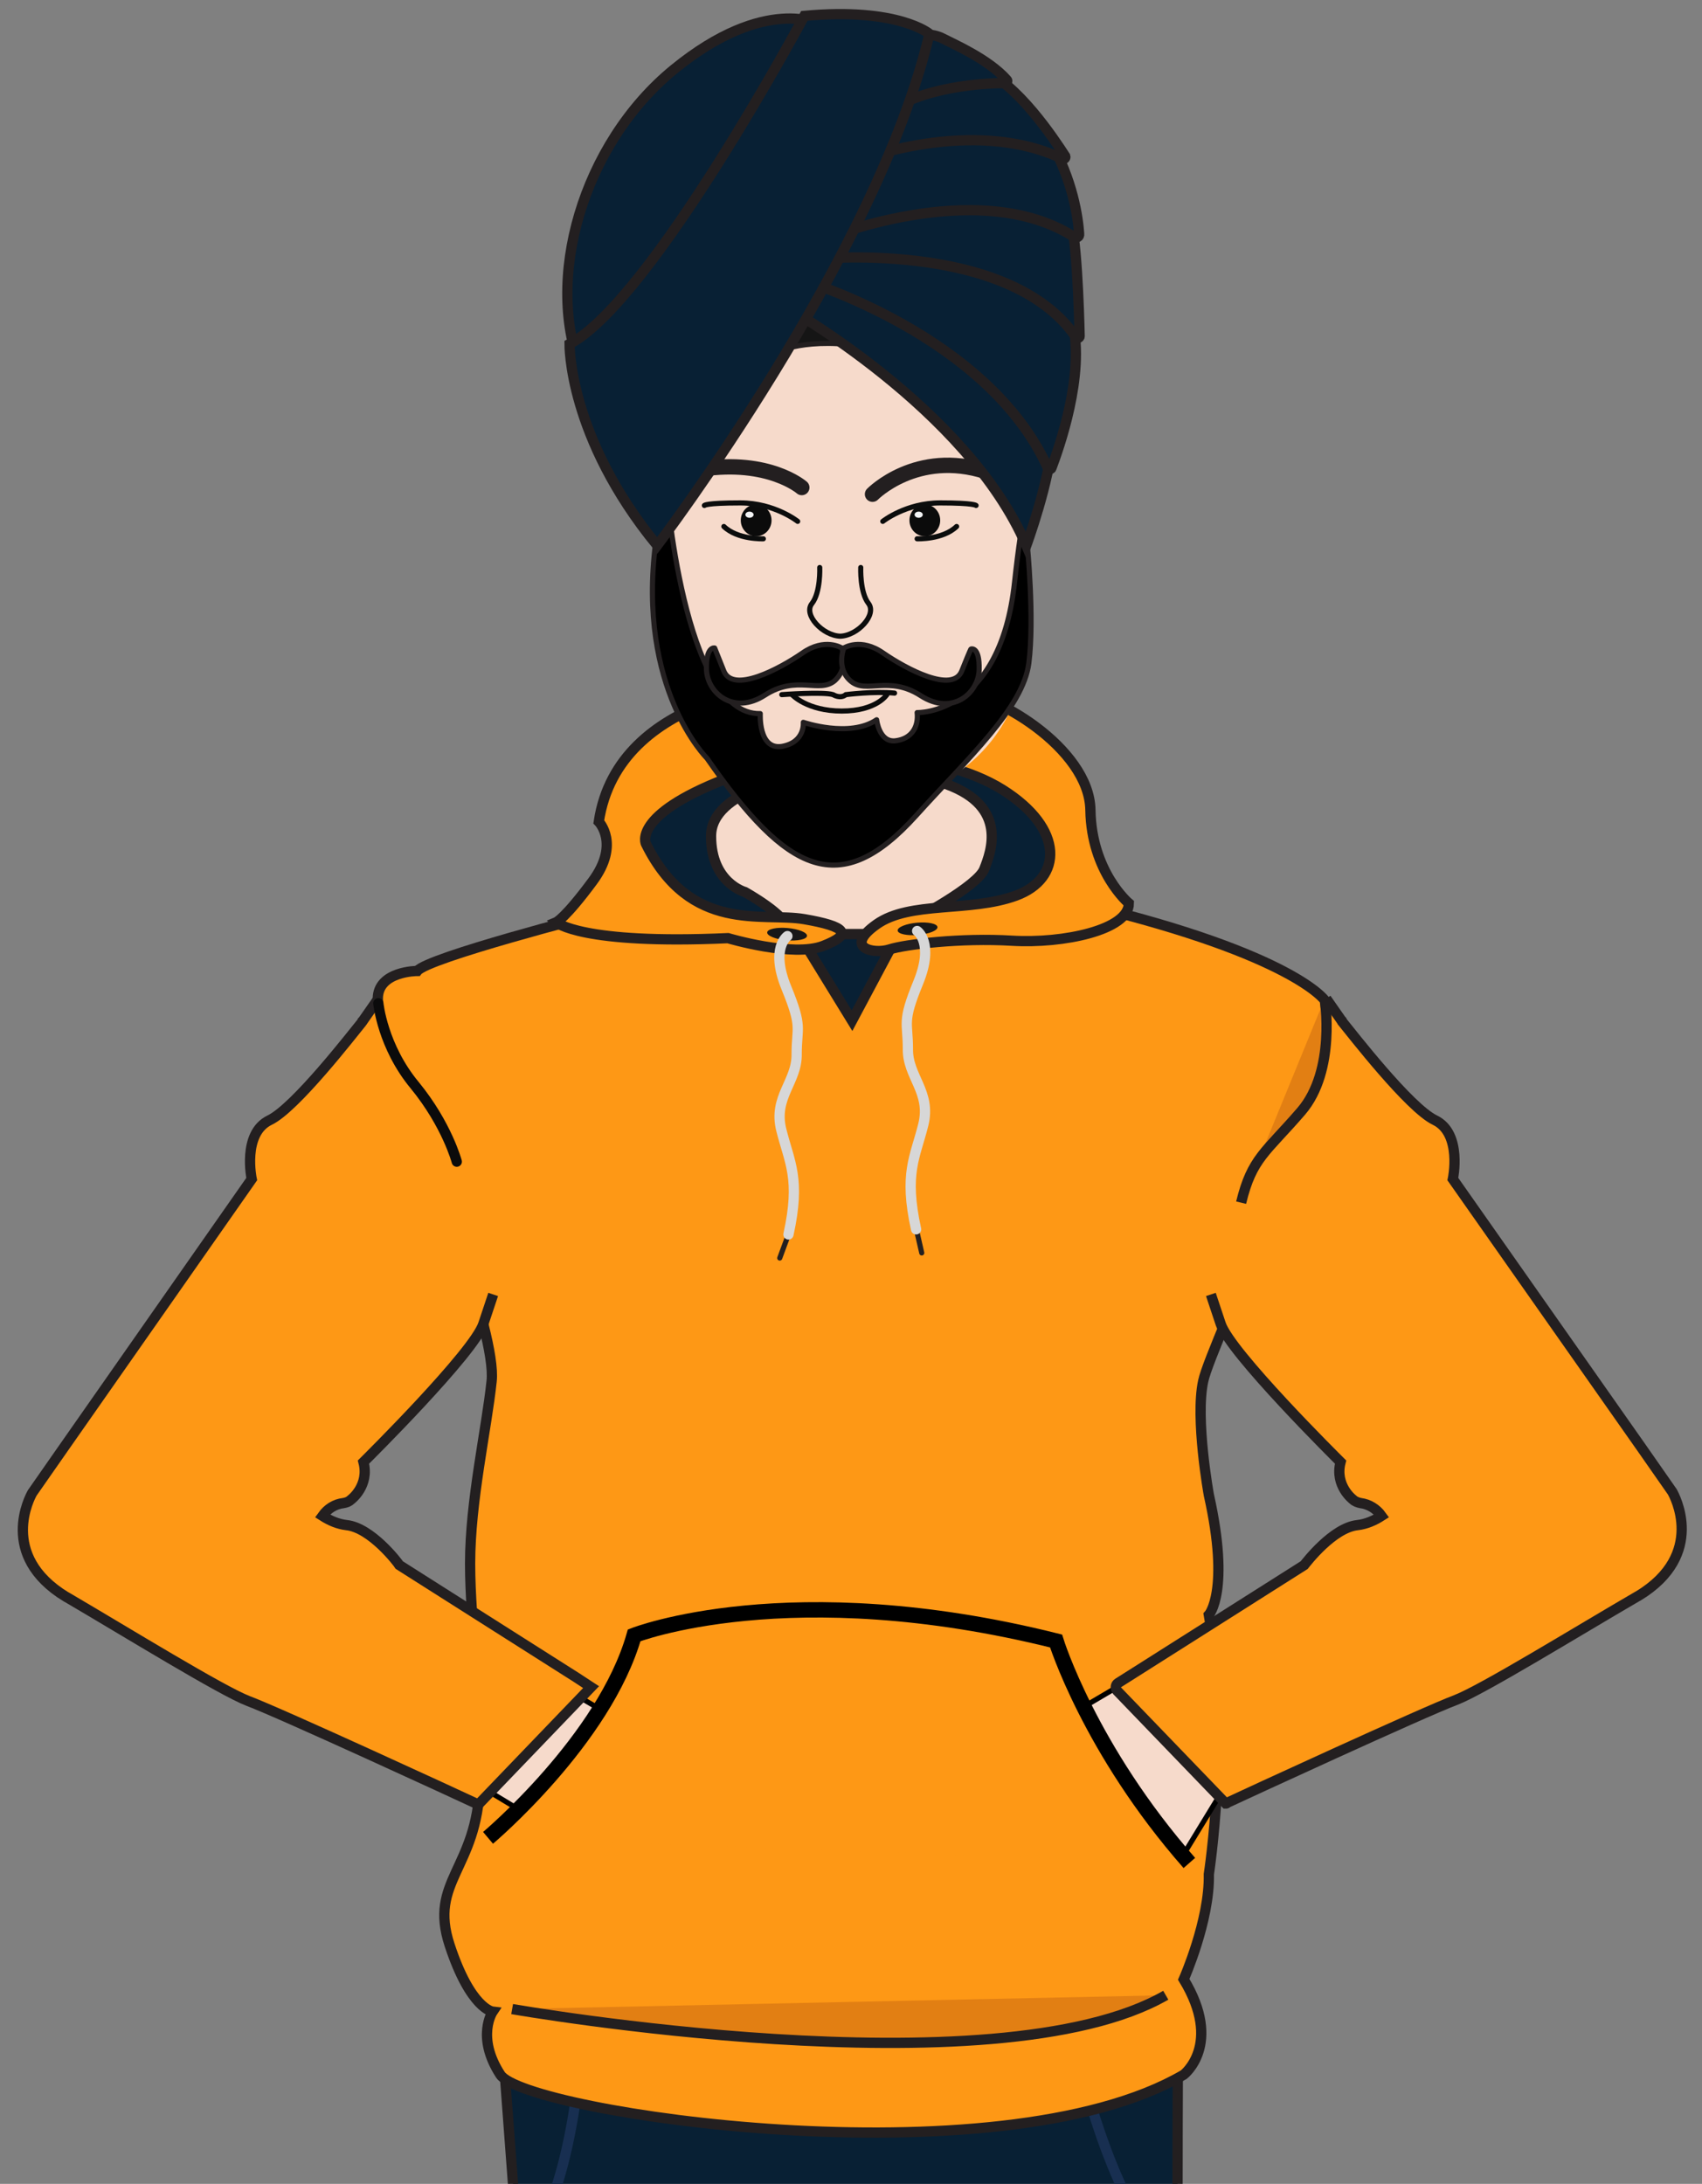 <?xml version="1.0" encoding="utf-8"?>
<!-- Generator: Adobe Illustrator 26.2.1, SVG Export Plug-In . SVG Version: 6.00 Build 0)  -->
<svg version="1.1" id="Layer_1" xmlns="http://www.w3.org/2000/svg" xmlns:xlink="http://www.w3.org/1999/xlink" x="0px" y="0px"
	 width="332px" height="426px" viewBox="0 0 332 426" style="enable-background:new 0 0 332 426;" xml:space="preserve">
<rect x="0" y="0" width="332" height="426" fill="#808080" stroke="none"/>
<style type="text/css">
	.st0{stroke:#000000;stroke-miterlimit:10;}
	.st1{fill:#3C1E0E;stroke:#000000;stroke-miterlimit:10;}
	.st2{fill:#082034;stroke:#231F20;stroke-width:2;stroke-miterlimit:10;}
	.st3{fill:none;stroke:#182F51;stroke-width:2;stroke-miterlimit:10;}
	.st4{fill:#F6DACB;}
	.st5{fill:#FE9815;stroke:#231F20;stroke-width:2;stroke-miterlimit:10;}
	.st6{fill:#E27F13;stroke:#231F20;stroke-width:2;stroke-miterlimit:10;}
	.st7{fill:none;stroke:#231F20;stroke-width:3;stroke-linecap:round;stroke-miterlimit:10;}
	.st8{stroke:#231F20;stroke-linejoin:round;stroke-miterlimit:10;}
	.st9{fill:#FFFFFF;stroke:#231F20;stroke-miterlimit:10;}
	.st10{fill:#151515;stroke:#231F20;stroke-miterlimit:10;}
	.st11{fill:none;stroke:#231F20;stroke-miterlimit:10;}
	.st12{fill:none;stroke:#0C0D0D;stroke-linecap:round;stroke-miterlimit:10;}
	.st13{fill:#0B0B0B;}
	.st14{fill:none;stroke:#0B0B0B;stroke-linecap:round;stroke-miterlimit:10;}
	.st15{fill:#F6DACB;stroke:#000000;stroke-miterlimit:10;}
	.st16{fill:#FE9815;stroke:#000000;stroke-width:3;stroke-miterlimit:10;}
	.st17{fill:#F3F4F5;}
	.st18{fill:none;stroke:#0B0B0B;stroke-width:2;stroke-linecap:round;stroke-miterlimit:10;}
	.st19{fill:#181818;}
	.st20{fill:none;stroke:#231F20;stroke-linecap:round;stroke-miterlimit:10;}
	.st21{fill:none;stroke:#D7D7D7;stroke-width:2;stroke-linecap:round;stroke-miterlimit:10;}
</style>
<path class="st0" d="M72.9,715.8c0,0-2.6,2.5-3.3,7.8c-0.6,3.9,0.5,8,3.1,10.9c1.4,1.6,5,2.7,7.7,3c7.2,1,28.8-1.6,35.4-17.2
	s6.1-14.2,6.1-14.2s6,2.7,15.1-3c9.1-5.7,12.2-12.3,11.6-16.7c-0.6-4.3-3.8-10.3-3.8-10.3l-5.9,2.8l-6.7,7.5l-12.8,5.2l-15.8,8.4
	l-24.7,11.5L72.9,715.8z"/>
<path class="st1" d="M111.2,660.5c0,0-2.4,5.3-1.4,10.3c1.1,5-11,20.4-23.2,23.9s-14.9,23.8-13.3,28.9c1.2,4,5.3,10.2,23.8,3.1
	s21-14.4,23.6-19.2s20-8.9,24-18.7c4-9.8,1.6-16.2,0.4-23.9s-5.4-7.3-5.4-7.3S120.8,671.5,111.2,660.5z"/>
<path class="st0" d="M270.5,711.9c0,0,2.6,2.5,3.4,7.8c0.5,3.9-0.5,8-3.1,10.9c-1.4,1.6-5,2.7-7.7,3c-7.2,1-28.8-1.6-35.4-17.2
	c-6.6-15.7-6.1-14.2-6.1-14.2s-6,2.7-15.1-3s-12.2-12.3-11.6-16.7c0.6-4.3,3.8-10.3,3.8-10.3l5.9,2.8l6.7,7.5l12.8,5.2l15.8,8.4
	l24.7,11.5L270.5,711.9z"/>
<path class="st1" d="M232.1,656.5c0,0,2.4,5.3,1.4,10.3c-1.1,5,11,20.4,23.2,23.9c12.2,3.5,14.9,23.8,13.3,28.9
	c-1.2,4-5.3,10.2-23.8,3.1s-21-14.4-23.6-19.2s-20-8.9-24-18.7c-4-9.8-1.6-16.2-0.4-23.9s5.4-7.3,5.4-7.3S222.5,667.6,232.1,656.5z"
	/>
<path class="st2" d="M98,398.4c0,0,6.5,86.8,8.6,114.3s1.3,25.2,1.3,34.8c0,11.1,3.5,41,1.1,59.9s1.9,52.3,1.9,52.3
	s8.8,13.2,31.1-2.1l8.2-104.1l16.1-91.4c0,0,2.1-4.3,4.5-0.5c5.4,8.2,9.6,78.1,9.6,78.1l19.6,113.5c2,1.5,10.3,12,32.6,4.4
	l0.3-106.2c-0.2-1.5-0.1-2.7,0.1-4.2c0.1-1.2,0-4.3-1.4-10.8c-2.6-11.9-1.8-142.6-1.8-142.6l-54.6-16l-44.9,3.6L98,398.4z"/>
<path class="st3" d="M113.2,401.8c0,0-2.4,32.5-13.3,38.3"/>
<path class="st3" d="M210.4,401.8c0,0,7.6,32.5,18.5,38.3"/>
<polygon class="st4" points="151.2,137.1 127.5,157.2 132.9,187.5 136.8,200 180,198.6 196.4,194.2 197.6,168.6 191,148.3 
	174,143.1 "/>
<path class="st5" d="M116.1,178.4c0,0-32.7,8.4-34.7,11c0,0-7.7,0-7.7,5.4s3.1,16.1,6.4,23.5c3.3,7.4,16.8,41.6,15.8,51.1
	s-4.2,23.4-4.2,35.6s2.4,26.4,1.9,43c-0.5,16.6-10,18.9-5.9,31.4c4.1,12.5,8.4,13,8.4,13s-3.3,4.9,1.5,12.3c4.8,7.4,97,21.2,133.3,0
	c0,0,7.7-5.9,0-18.6c0,0,5.1-11.5,4.9-20.5c0,0,4.2-27.2,0-50.6c0,0,4.2-4.6,0-23.4c0,0-2.7-14.9-1.1-22.2
	c1.5-7.3,26.8-59,23.7-74.3c0,0-6.1-8.8-45.6-18.4l-39.1,5.6h-16.1L116.1,178.4z"/>
<path class="st2" d="M156.1,151.4c0,0-17.4,2.6-17.4,11.7s6.6,10.9,6.6,10.9s8.3,4.6,8.3,7.3s-20.6-0.9-20.6-0.9l-8.9-4.1
	c0,0-3.8-11.5-3.8-12.1s2.4-10.1,2.4-10.1l10.3-6l18.1-5c0,0,23.4,0,24,0.1s15.8,3.4,15.8,3.4l10.3,5.5l5.9,9.3l1.5,13.7l-8.6,5
	l-18.9-0.3l-2.6-0.5c0,0,12.3-6.5,13.5-9.8c1.3-3.3,4.7-12.1-7.3-16.5S156.1,151.4,156.1,151.4z"/>
<path class="st6" d="M99.9,391.9c0,0,94.2,16.5,127.5-2.7"/>
<polygon class="st2" points="157.6,185.1 166.2,199.1 173.6,185.2 173.8,182.2 155.1,182.2 "/>
<path class="st5" d="M155.1,133.4c0,0-34.5,1.4-38.3,26.9c0,0,4.2,4.3-1.2,11.6s-7.1,8-7.1,8s4.8,4.4,33.5,3.1
	c0,0,12.7,3.8,18.6,1.5c5.9-2.3,4.4-3.8-3.7-5.2s-22.2,2.9-30.9-14.7c0,0-2.8-5.5,15.4-12.6s41.9-5.6,54.1,2
	c12.3,7.7,11.7,17.4,2.7,20.7s-20.7,1-27.2,5.6s-0.6,5.9,2.5,4.9s14-2.3,23.9-1.7c10,0.6,22.8-2.1,22.8-7.3c0,0-7.3-6.1-7.5-18.2
	s-19.1-23.4-27.6-23.4C176.9,134.7,155.1,133.4,155.1,133.4z"/>
<path class="st4" d="M128.1,101.4c0,0-3.8,33.3,8.2,44c10,8.9,29.4,17.9,48.8,6.4c7.9-4.7,13.2-12.7,14.6-21.8
	c1.3-8.6,2-20.8-0.9-32.7c-5.5-21.6-18.2-26.4-18.2-26.4l-8.2-6.9l-10.5-3.5l-16.5-2.7l-3.6,19.8L128.1,101.4z"/>
<path class="st7" d="M170.2,96.4c0,0,8.6-8.8,22.2-4.4"/>
<path class="st7" d="M156.4,95.1c0,0-6.4-5.6-19.6-3.6"/>
<path class="st8" d="M129.9,94.2c0,0,3.3,45.4,18.4,45c0,0-0.4,7.1,4.2,6.4c4.6-0.8,4.2-4.7,4.2-4.7s9,3.1,14.3-0.5
	c0,0,0.5,4.5,3.7,4.1s4.5-2.8,4.2-5.5c0,0,16.2,0.6,19-25.4c2.8-26,7.3-33.1,7.3-33.1l-4.8,25.9c0,0,1.4,14.1,0.3,22.9
	s-11.9,18.6-22,29.8c-14.8,16.4-25.1,11.4-40.8-11.2c0,0-13.7-13.5-10-42.1L129.9,94.2z"/>
<path class="st9" d="M193.1,3.6"/>
<path class="st10" d="M151.1,68.8c0,0,6.5-3.3,18.4-1l-11.3-10.2l-10.5-6.1L146.2,65L151.1,68.8z"/>
<g id="Pagg">
	<path class="st2" d="M153,59.7c0,0,35.7,19.9,47.2,46.7c0,0,4.6-12.5,5.1-20.7s-5.4-22-5.4-22l-15.5-9.2h-8.7h-6.3h-6.6h-2.7
		L153,59.7z"/>
	<path class="st2" d="M156.4,54.6c0,0,36.3,10.7,48,36.7c0.1,0.3,0.6,0.3,0.7,0c1.4-3.7,6.6-18.2,4.1-28.4
		c-2.9-11.7-12.4-19.2-12.4-19.2l-13.7-1.2l-10.5,1l-7.2,3.4L156.4,54.6z"/>
	<path class="st2" d="M158.1,50.6c0,0,38.5-4.2,51.8,15.2c0.2,0.3,0.7,0.1,0.7-0.2c-0.1-4.7-0.6-20.8-2.1-23.7
		c-1.8-3.4-10.9-10.5-10.9-10.5h-11.1l-14.9,5.4l-8.8,5.2L158.1,50.6z"/>
	<path class="st2" d="M160.1,46.9c0,0,30.4-12.8,49.4-0.7c0.5,0.3,1.1,0,1-0.6c-0.2-3-1.2-10.5-5.7-18.2c-5.8-9.9-14.7-5.5-14.7-5.5
		l-7,2l-9.7,2.9l-10.7,9.4L160.1,46.9z"/>
	<path class="st2" d="M166.9,31.5c0,0,22.6-9,40.4-0.5c0.3,0.1,0.6-0.2,0.5-0.5c-2.2-3.4-9.4-14.3-16.4-17
		c-8.3-3.2-10.9,1.9-10.9,1.9l-4.2,2.4l-3.8,2.1L166.9,31.5z"/>
	<path class="st2" d="M178.9,6.7c0,0,2.9-0.3,5,0.8c1.9,1,8.9,4,12.5,8.1c0.2,0.2,0,0.6-0.3,0.6c-3.4,0-16.7,0.5-24.1,6.5
		C163.4,29.6,178.9,6.7,178.9,6.7z"/>
	<path class="st2" d="M160.1,4.8c0,0-10.7-5.9-28.6,8.7S106,54.8,113.6,72.7s25.3-18.1,25.3-18.1l21.2-23.2v-25V4.8z"/>
	<path class="st2" d="M128.2,106.4c0,0,42.9-56.4,53.1-99.8c0,0-6.1-5.2-24.4-3.5c0,0-29.7,55.5-45.8,64
		C111.1,67.1,110.8,85.2,128.2,106.4z"/>
</g>
<path class="st11" d="M170.7,94.2"/>
<path class="st8" d="M164.2,126.4c0,0-3.3-2.1-7.7,1c-4.5,3.1-13.5,7.9-15.3,3.5c-1.8-4.5-1.8-4.5-1.8-4.5s-1.7-0.4-1.6,4.1
	c0.1,4.6,5.2,9.1,11.4,5.1c6.2-4,10.6-0.3,13.6-2.8C165.7,130.2,164.2,126.4,164.2,126.4z"/>
<path class="st12" d="M167.9,110.7c0,0-0.2,4.8,1.5,7s-2.1,6.3-5.5,6.4c-3.4-0.1-7.3-4.2-5.5-6.4c1.7-2.2,1.5-7,1.5-7"/>
<ellipse class="st13" cx="180.4" cy="101.5" rx="3" ry="3.1"/>
<path class="st12" d="M178.9,105.1c0,0,5,0.2,7.7-2.4"/>
<path class="st12" d="M172.2,101.7c0,0,4.5-3.6,11.2-3.6s7,0.5,7,0.5"/>
<ellipse class="st13" cx="147.5" cy="101.5" rx="3" ry="3.1"/>
<path class="st12" d="M148.9,105.1c0,0-5,0.2-7.7-2.4"/>
<path class="st12" d="M155.6,101.7c0,0-4.5-3.6-11.2-3.6c-6.8,0-7,0.5-7,0.5"/>
<path class="st14" d="M154.5,135.5c0,0,2.9,3.2,9.7,3.2s8.8-3.2,8.8-3.2"/>
<path class="st15" d="M110.4,329.5l12.4,7.3l3.4,10.3l-8.3,8.2c0,0-1.4,1.9-2.6,2.7s-5.3-0.3-5.3-0.3l-5.1-2.5l-15.4-9.3l-2.2-7.1
	L110.4,329.5z"/>
<path class="st15" d="M220.8,327.4l-12.4,7.3L205,345l7.9,12.4c0,0,8.7,2.4,9.8,3.3s5.6,0.9,5.6,0.9l2.9-0.4l10.5-17.2l2.2-7.1
	L220.8,327.4z"/>
<path class="st16" d="M95.2,358.5c0,0,22.7-19.1,28.5-39.5c0,0,30.3-11.9,82.3,1.1c0,0,6.5,21.1,26,43.3"/>
<path class="st5" d="M96.2,252.5c0,0,0,0-1.9,5.7c-1.8,5.6-22.8,26.4-23.4,27c0,0,0,0,0,0c1.2,4.6-2.4,7.3-2.4,7.3
	c-0.4,0.4-0.9,0.6-1.5,0.7c-1.7,0.2-3.1,1.1-4.1,2.5l0,0l0,0c1.4,0.9,3,1.6,4.7,1.8c4.8,0.5,10,7.3,10.3,7.8c0,0,0,0,0,0l34.5,21.9
	l2.9,1.9l-22,22.9c0,0,0,0-0.1,0c0,0-0.1,0-0.1-0.1c-3.2-1.5-38.3-17.7-44.7-20.1c-5.2-2-23.7-13.4-35.3-20.2
	c-0.1,0-0.1-0.1-0.2-0.1c-13.3-8.1-7-19.6-6.6-20.3c0,0,0,0,0,0l6-8.6L49.1,230c0,0-1.9-8.9,3.5-11.5c5-2.4,16.2-16.9,18-19.1
	c0.1-0.1,0.1-0.1,0.1-0.2c0.1-0.1,0.1-0.1,0.1-0.1l3-4.3"/>
<path class="st5" d="M236.2,252.5c0,0,0,0,1.9,5.7c1.8,5.6,22.8,26.4,23.4,27c0,0,0,0,0,0c-1.2,4.6,2.4,7.3,2.4,7.3
	c0.4,0.4,1,0.6,1.5,0.7c1.6,0.2,3.1,1.1,4.1,2.5l0,0l0,0c-1.4,0.9-3,1.6-4.7,1.8c-4.8,0.5-10,7.3-10.4,7.8c0,0,0,0,0,0L220,327.1
	l-1.9,1.2c-0.5,0.3-0.6,1-0.2,1.5l21.2,22c0,0,0,0,0.1,0c0,0,0.1,0,0.1-0.1c3.2-1.5,38.3-17.7,44.7-20.1c5.2-2,23.7-13.4,35.4-20.2
	c0.1,0,0.1-0.1,0.2-0.1c13.3-8.1,7-19.6,6.6-20.3c0,0,0,0,0,0l-6-8.6L283.4,230c0,0,1.9-8.9-3.5-11.5c-5-2.4-16.2-16.9-18-19.1
	c0-0.1-0.1-0.1-0.1-0.2c0-0.1-0.1-0.1-0.1-0.1l-3-4.3"/>
<path class="st8" d="M164.6,126.4c0,0,3.3-2.1,7.7,1c4.5,3.1,13.5,7.9,15.3,3.5c1.8-4.5,1.8-4.3,1.8-4.3s1.7-0.6,1.6,4
	c-0.1,4.6-5.2,9.1-11.4,5.1c-6.2-4-10.6-0.3-13.6-2.8S164.6,126.4,164.6,126.4z"/>
<ellipse class="st17" cx="146.2" cy="100.4" rx="0.8" ry="0.6"/>
<ellipse class="st17" cx="179.2" cy="100.4" rx="0.8" ry="0.6"/>
<path class="st14" d="M152.5,135.5c0,0,8.1-0.6,10,0c0,0,1.4,0.9,2.5,0c0,0,5.5-0.7,9.5-0.3"/>
<path class="st18" d="M73.8,195.7c0,0,0.8,8.4,7.1,16c6.3,7.7,8.2,14.9,8.2,14.9"/>
<path class="st6" d="M258.4,194.8c0,0,2.3,14-4.6,22s-9.6,9.1-11.7,17.8"/>
<g>
	
		<ellipse transform="matrix(8.829946e-02 -0.996 0.996 8.829946e-02 -41.497 319.119)" class="st19" cx="153.6" cy="182.2" rx="1.2" ry="3.9"/>
	
		<ellipse transform="matrix(0.996 -8.829946e-02 8.829946e-02 0.996 -15.299 16.512)" class="st19" cx="179" cy="181.2" rx="3.9" ry="1.2"/>
	<g>
		<line class="st20" x1="153.8" y1="240.8" x2="152.1" y2="245.4"/>
		<line class="st20" x1="178.7" y1="239.6" x2="179.8" y2="244.4"/>
		<path class="st21" d="M153.6,182.6c0,0-3.4,2.3-0.2,10.1s2,7.6,2,12.9c0.1,5.4-4.6,8.4-3,14.8s3.8,9.5,1.4,20.4"/>
		<path class="st21" d="M178.9,181.6c0,0,3.4,2.3,0.2,10.1c-3.2,7.8-2,7.6-2,12.9c-0.1,5.4,4.6,8.4,3,14.8s-3.8,9.5-1.4,20.4"/>
	</g>
</g>
</svg>
